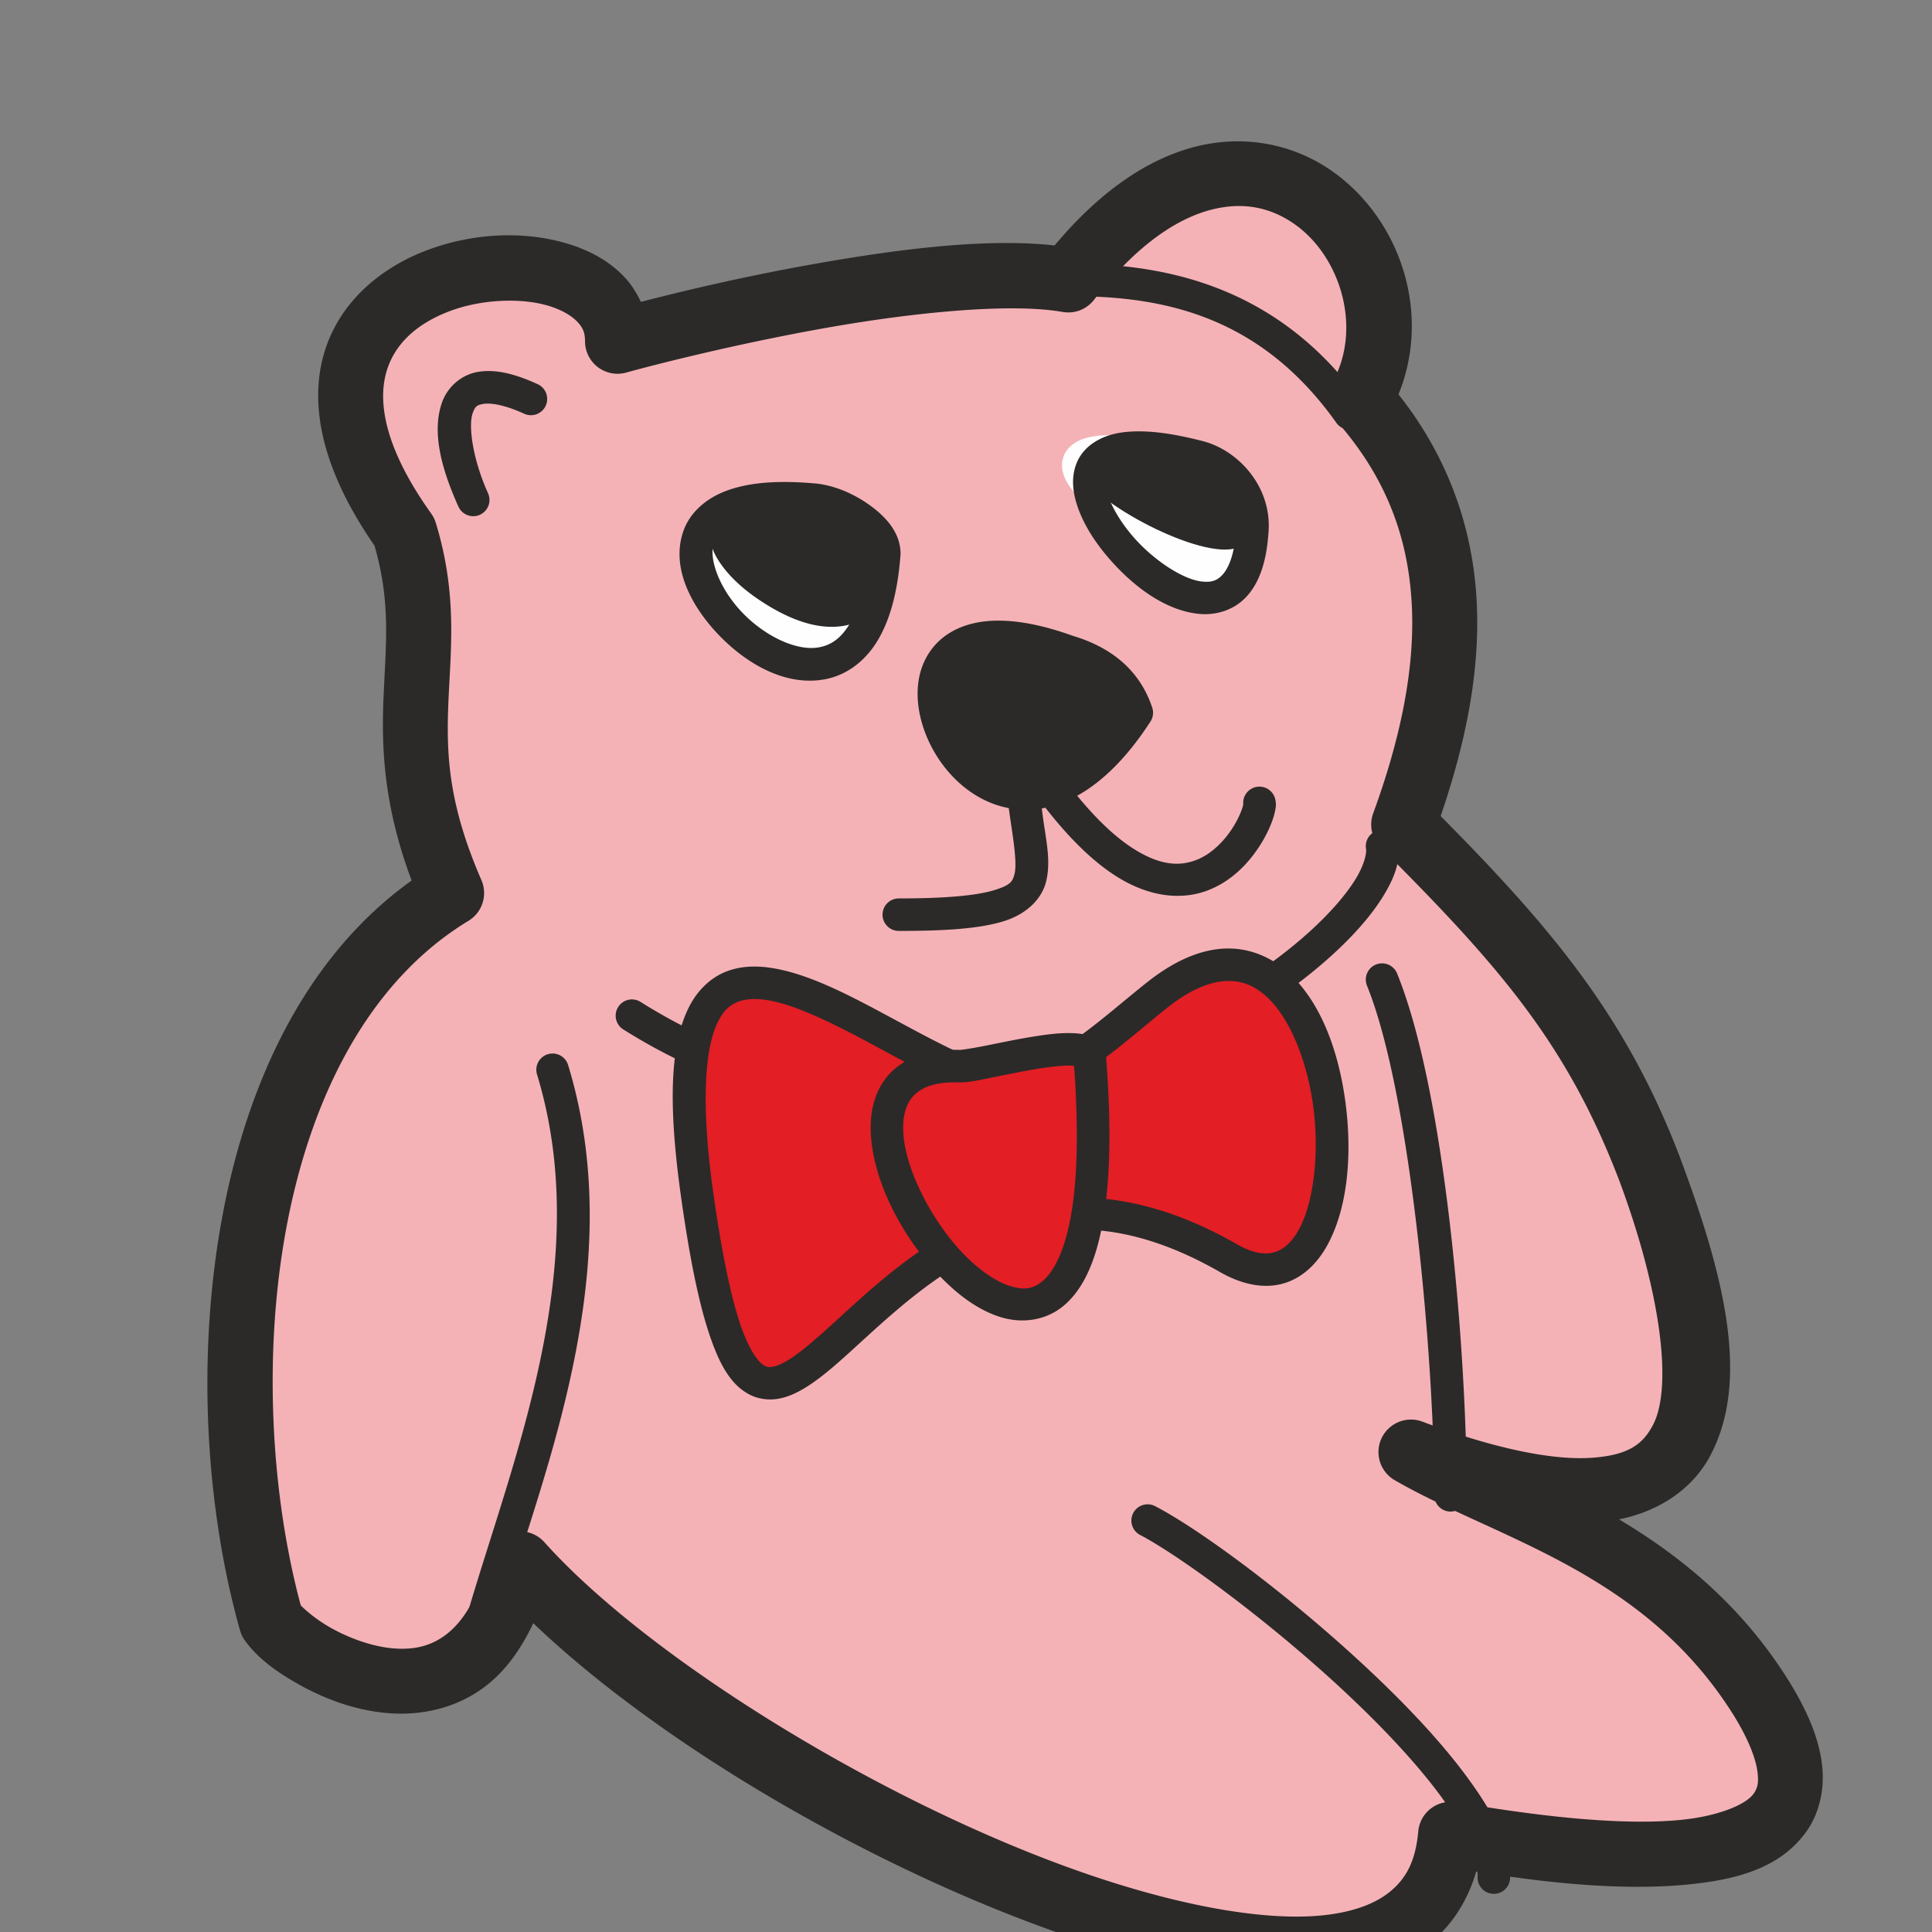 <?xml version="1.0" encoding="UTF-8" standalone="no"?>
<svg
   xmlns:dc="http://purl.org/dc/elements/1.1/"
   xmlns:cc="http://creativecommons.org/ns#"
   xmlns:rdf="http://www.w3.org/1999/02/22-rdf-syntax-ns#"
   xmlns:svg="http://www.w3.org/2000/svg"
   xmlns="http://www.w3.org/2000/svg"
   xmlns:sodipodi="http://sodipodi.sourceforge.net/DTD/sodipodi-0.dtd"
   xmlns:inkscape="http://www.inkscape.org/namespaces/inkscape"
   sodipodi:docname="2020-IS-02-answerA.svg"
   inkscape:version="1.0 (4035a4fb49, 2020-05-01)"
   id="svg1338"
   version="1.1"
   viewBox="0 0 15 15"
   height="1.5cm"
   width="1.5cm">
  <rect x="0" y="0" width="15" height="15" fill="#808080" stroke="none"/>
  <defs
     id="defs1332" />
  <sodipodi:namedview
     fit-margin-bottom="0"
     fit-margin-right="0"
     fit-margin-left="0"
     fit-margin-top="0"
     units="cm"
     showgrid="false"
     inkscape:document-rotation="0"
     inkscape:current-layer="_1052274192-3"
     inkscape:document-units="mm"
     inkscape:cy="560"
     inkscape:cx="400"
     inkscape:zoom="0.35"
     inkscape:pageshadow="2"
     inkscape:pageopacity="0.0"
     borderopacity="1.0"
     bordercolor="#666666"
     pagecolor="#ffffff"
     id="base" />
  <g
     transform="translate(-0.364,0.813)"
     id="layer1"
     inkscape:groupmode="layer"
     inkscape:label="Ebene 1">
    <g
       id="_1052274192-3"
       style="clip-rule:evenodd;fill-rule:evenodd;image-rendering:optimizeQuality;shape-rendering:geometricPrecision;text-rendering:geometricPrecision"
       transform="matrix(0.028,0,0,0.028,-33.148,-27.336)">
      <g
         id="_1205616736"
         style="clip-rule:evenodd;fill-rule:evenodd;image-rendering:optimizeQuality;shape-rendering:geometricPrecision;text-rendering:geometricPrecision"
         transform="translate(-311.923,-1031.122)">
        <g
           style="opacity:1"
           id="g2189">
          <path
             id="path2191"
             d="m 1911,2487 c 19,3 124,23 86,-38 -27,-43 -71,-53 -97,-68 88,33 90,-15 66,-79 -15,-39 -35,-62 -68,-95 15,-41 19,-83 -12,-118 22,-39 -30,-99 -81,-33 -34,-6 -107,12 -125,17 0,-38 -114,-24 -59,53 11,36 -7,54 13,100 -61,37 -68,138 -50,202 8,11 56,38 69,-16 60,67 251,155 258,75 z"
             style="color:#000000;font-style:normal;font-variant:normal;font-weight:normal;font-stretch:normal;font-size:medium;line-height:normal;font-family:sans-serif;font-variant-ligatures:normal;font-variant-position:normal;font-variant-caps:normal;font-variant-numeric:normal;font-variant-alternates:normal;font-variant-east-asian:normal;font-feature-settings:normal;font-variation-settings:normal;text-indent:0;text-align:start;text-decoration:none;text-decoration-line:none;text-decoration-style:solid;text-decoration-color:#000000;letter-spacing:normal;word-spacing:normal;text-transform:none;writing-mode:lr-tb;direction:ltr;text-orientation:mixed;dominant-baseline:auto;baseline-shift:baseline;text-anchor:start;white-space:normal;shape-padding:0;shape-margin:0;inline-size:0;clip-rule:nonzero;display:inline;overflow:visible;visibility:visible;isolation:auto;mix-blend-mode:normal;color-interpolation:sRGB;color-interpolation-filters:linearRGB;solid-color:#000000;solid-opacity:1;vector-effect:none;fill:#f5b2b6;fill-opacity:1;fill-rule:nonzero;stroke:none;stroke-width:18.02;stroke-linecap:round;stroke-linejoin:round;stroke-miterlimit:4;stroke-dasharray:none;stroke-dashoffset:0;stroke-opacity:1;color-rendering:auto;image-rendering:auto;shape-rendering:auto;text-rendering:auto;enable-background:accumulate;stop-color:#000000;stop-opacity:1" />
          <path
             id="path2193"
             d="m 1850.473,2017.582 c -3.429,0.111 -6.936,0.606 -10.477,1.527 -13.015,3.389 -26.185,12.259 -38.795,27.326 -18.989,-2.106 -43.316,1.009 -66.27,5.066 -20.231,3.576 -37.025,7.633 -48.445,10.582 -1.245,-2.666 -2.843,-5.121 -4.809,-7.149 -4.424,-4.562 -10.086,-7.43 -16.139,-9.172 -12.106,-3.484 -26.187,-2.722 -38.918,2.209 -12.731,4.931 -24.521,14.778 -28.334,29.686 -3.713,14.517 0.547,32.098 14.326,51.988 4.586,15.733 3.141,27.33 2.51,42.223 -0.581,13.707 -0.01,29.86 7.803,50.662 -29.378,20.982 -45.472,55.819 -52.406,92.678 -7.423,39.457 -4.61,81.748 4.807,115.231 a 9.011,9.011 0 0 0 1.387,2.859 c 3.49,4.798 8.553,8.601 15.244,12.315 6.691,3.713 14.853,6.889 23.824,7.732 8.971,0.843 19.032,-0.904 27.52,-7.336 5.4,-4.093 9.833,-10.062 13.351,-17.555 33.933,32.48 90.192,65.777 142.149,84.639 28.772,10.445 55.979,16.52 78.254,14.326 11.137,-1.097 21.299,-4.377 29.152,-11.066 5.635,-4.8 9.665,-11.372 11.916,-19.049 13.548,2.212 37.336,5.623 58.098,3.666 13.014,-1.226 25.812,-4.144 33.353,-14.609 3.771,-5.232 5.324,-12.226 4.346,-19.322 -0.978,-7.096 -4.09,-14.481 -9.273,-22.803 a 9.011,9.011 0 0 0 -0.016,-0.027 c -13.159,-20.957 -30.106,-34.501 -46.91,-44.539 11.369,-2.313 20.409,-8.553 25.223,-17.543 11.344,-21.187 3.781,-50.521 -8.508,-83.291 a 9.011,9.011 0 0 0 -0.025,-0.07 c -14.875,-38.676 -35.34,-62.989 -66.16,-94.105 6.662,-19.492 10.992,-39.473 9.998,-59.359 -0.998,-19.969 -7.596,-39.767 -21.689,-57.58 9.261,-22.692 0.378,-48.763 -18.521,-61.978 -7.689,-5.377 -17.276,-8.493 -27.564,-8.16 z m 0.688,17.943 c 6.324,-0.269 11.773,1.64 16.553,4.982 12.746,8.913 18.976,28.934 10.439,44.066 a 9.011,9.011 0 0 0 1.104,10.4 c 14.186,16.017 20.083,32.956 20.996,51.225 0.913,18.268 -3.465,37.895 -10.713,57.705 a 9.011,9.011 0 0 0 2.09,9.467 c 32.803,32.803 51.493,54.256 65.955,91.852 0,0 0,0.01 0.01,0.012 11.689,31.198 15.118,57.834 9.467,68.389 -2.828,5.281 -6.822,8.258 -16.877,8.967 -10.055,0.709 -25.698,-2.031 -47.016,-10.025 a 9.011,9.011 0 0 0 -7.666,16.24 c 28.308,16.331 68.874,25.186 93.865,64.978 0,0 0,0.01 0.01,0.01 4.302,6.913 6.221,12.24 6.699,15.709 0.479,3.474 -0.085,4.902 -1.111,6.326 -2.052,2.848 -9.567,6.179 -20.428,7.203 -21.722,2.047 -52.104,-3.347 -62.125,-4.93 a 9.011,9.011 0 0 0 -10.379,8.115 c -0.714,8.156 -3.336,12.871 -7.502,16.42 -4.166,3.549 -10.544,5.995 -19.234,6.851 -17.381,1.712 -42.987,-3.4 -70.34,-13.33 -54.706,-19.86 -117.1,-58.745 -145.238,-90.166 a 9.011,9.011 0 0 0 -15.471,3.9 c -2.915,12.107 -7.403,18.407 -11.822,21.756 -4.419,3.349 -9.295,4.289 -14.949,3.758 -5.654,-0.532 -11.805,-2.793 -16.77,-5.549 -4.245,-2.356 -7.288,-5.067 -8.531,-6.34 -8.148,-30.263 -10.618,-69.463 -3.938,-104.975 6.827,-36.293 22.919,-68.144 50.441,-84.838 a 9.011,9.011 0 0 0 3.59,-11.295 c -9.435,-21.7 -9.739,-35.506 -9.135,-49.777 0.605,-14.272 2.514,-29.549 -3.51,-49.264 a 9.011,9.011 0 0 0 -1.285,-2.603 c -12.819,-17.947 -14.682,-30.454 -12.588,-38.641 2.094,-8.187 8.491,-13.901 17.385,-17.346 8.894,-3.444 19.876,-3.87 27.426,-1.697 3.775,1.086 6.59,2.757 8.185,4.402 1.595,1.645 2.25,3.02 2.25,5.518 a 9.011,9.011 0 0 0 11.422,8.682 c 8.66,-2.405 31.307,-8.129 55.656,-12.434 24.349,-4.304 50.97,-6.915 65.365,-4.375 a 9.011,9.011 0 0 0 8.695,-3.363 c 11.893,-15.391 23.163,-22.557 32.406,-24.963 2.311,-0.602 4.517,-0.932 6.625,-1.022 z"
             style="color:#000000;font-style:normal;font-variant:normal;font-weight:normal;font-stretch:normal;font-size:medium;line-height:normal;font-family:sans-serif;font-variant-ligatures:normal;font-variant-position:normal;font-variant-caps:normal;font-variant-numeric:normal;font-variant-alternates:normal;font-variant-east-asian:normal;font-feature-settings:normal;font-variation-settings:normal;text-indent:0;text-align:start;text-decoration:none;text-decoration-line:none;text-decoration-style:solid;text-decoration-color:#000000;letter-spacing:normal;word-spacing:normal;text-transform:none;writing-mode:lr-tb;direction:ltr;text-orientation:mixed;dominant-baseline:auto;baseline-shift:baseline;text-anchor:start;white-space:normal;shape-padding:0;shape-margin:0;inline-size:0;clip-rule:nonzero;display:inline;overflow:visible;visibility:visible;isolation:auto;mix-blend-mode:normal;color-interpolation:sRGB;color-interpolation-filters:linearRGB;solid-color:#000000;solid-opacity:1;vector-effect:none;fill:#2b2a29;fill-opacity:1;fill-rule:nonzero;stroke:none;stroke-width:18.02;stroke-linecap:round;stroke-linejoin:round;stroke-miterlimit:4;stroke-dasharray:none;stroke-dashoffset:0;stroke-opacity:1;color-rendering:auto;image-rendering:auto;shape-rendering:auto;text-rendering:auto;enable-background:accumulate;stop-color:#000000;stop-opacity:1" />
        </g>
        <path
           id="path2187"
           d="m 1662.031,2270.496 a 4.505,4.505 0 0 0 -1.346,0.195 4.505,4.505 0 0 0 -2.994,5.623 c 17.357,56.893 -10.835,115.701 -22.057,159.568 a 4.505,4.505 0 0 0 3.248,5.482 4.505,4.505 0 0 0 5.482,-3.248 c 10.778,-42.133 40.586,-103.325 21.943,-164.432 a 4.505,4.505 0 0 0 -4.277,-3.189 z"
           style="color:#000000;font-style:normal;font-variant:normal;font-weight:normal;font-stretch:normal;font-size:medium;line-height:normal;font-family:sans-serif;font-variant-ligatures:normal;font-variant-position:normal;font-variant-caps:normal;font-variant-numeric:normal;font-variant-alternates:normal;font-variant-east-asian:normal;font-feature-settings:normal;font-variation-settings:normal;text-indent:0;text-align:start;text-decoration:none;text-decoration-line:none;text-decoration-style:solid;text-decoration-color:#000000;letter-spacing:normal;word-spacing:normal;text-transform:none;writing-mode:lr-tb;direction:ltr;text-orientation:mixed;dominant-baseline:auto;baseline-shift:baseline;text-anchor:start;white-space:normal;shape-padding:0;shape-margin:0;inline-size:0;clip-rule:nonzero;display:inline;overflow:visible;visibility:visible;opacity:1;isolation:auto;mix-blend-mode:normal;color-interpolation:sRGB;color-interpolation-filters:linearRGB;solid-color:#000000;solid-opacity:1;vector-effect:none;fill:#2b2a29;fill-opacity:1;fill-rule:nonzero;stroke:none;stroke-width:9.01;stroke-linecap:round;stroke-linejoin:round;stroke-miterlimit:4;stroke-dasharray:none;stroke-dashoffset:0;stroke-opacity:1;color-rendering:auto;image-rendering:auto;shape-rendering:auto;text-rendering:auto;enable-background:accumulate;stop-color:#000000;stop-opacity:1" />
        <path
           id="path2183"
           d="m 1891.984,2245.494 a 4.505,4.505 0 0 0 -1.68,0.332 4.505,4.505 0 0 0 -2.478,5.869 c 12.27,30.204 18.668,104.792 18.668,141.305 a 4.505,4.505 0 0 0 4.506,4.506 4.505,4.505 0 0 0 4.506,-4.506 c 0,-37.487 -5.603,-110.899 -19.332,-144.695 a 4.505,4.505 0 0 0 -4.189,-2.811 z"
           style="color:#000000;font-style:normal;font-variant:normal;font-weight:normal;font-stretch:normal;font-size:medium;line-height:normal;font-family:sans-serif;font-variant-ligatures:normal;font-variant-position:normal;font-variant-caps:normal;font-variant-numeric:normal;font-variant-alternates:normal;font-variant-east-asian:normal;font-feature-settings:normal;font-variation-settings:normal;text-indent:0;text-align:start;text-decoration:none;text-decoration-line:none;text-decoration-style:solid;text-decoration-color:#000000;letter-spacing:normal;word-spacing:normal;text-transform:none;writing-mode:lr-tb;direction:ltr;text-orientation:mixed;dominant-baseline:auto;baseline-shift:baseline;text-anchor:start;white-space:normal;shape-padding:0;shape-margin:0;inline-size:0;clip-rule:nonzero;display:inline;overflow:visible;visibility:visible;opacity:1;isolation:auto;mix-blend-mode:normal;color-interpolation:sRGB;color-interpolation-filters:linearRGB;solid-color:#000000;solid-opacity:1;vector-effect:none;fill:#2b2a29;fill-opacity:1;fill-rule:nonzero;stroke:none;stroke-width:9.01;stroke-linecap:round;stroke-linejoin:round;stroke-miterlimit:4;stroke-dasharray:none;stroke-dashoffset:0;stroke-opacity:1;color-rendering:auto;image-rendering:auto;shape-rendering:auto;text-rendering:auto;enable-background:accumulate;stop-color:#000000;stop-opacity:1" />
        <path
           id="path2179"
           d="m 1827.025,2395.496 a 4.505,4.505 0 0 0 -4.019,2.42 4.505,4.505 0 0 0 1.91,6.078 c 10.572,5.516 35.034,23.302 56.018,42.805 10.492,9.751 20.209,19.985 27.104,29.289 6.895,9.304 10.638,17.789 10.461,22.752 a 4.505,4.505 0 0 0 4.342,4.662 4.505,4.505 0 0 0 4.662,-4.342 c 0.323,-9.037 -4.809,-18.427 -12.227,-28.436 -7.418,-10.009 -17.451,-20.525 -28.209,-30.523 -21.516,-19.997 -45.555,-37.711 -57.982,-44.195 a 4.505,4.505 0 0 0 -2.059,-0.51 z"
           style="color:#000000;font-style:normal;font-variant:normal;font-weight:normal;font-stretch:normal;font-size:medium;line-height:normal;font-family:sans-serif;font-variant-ligatures:normal;font-variant-position:normal;font-variant-caps:normal;font-variant-numeric:normal;font-variant-alternates:normal;font-variant-east-asian:normal;font-feature-settings:normal;font-variation-settings:normal;text-indent:0;text-align:start;text-decoration:none;text-decoration-line:none;text-decoration-style:solid;text-decoration-color:#000000;letter-spacing:normal;word-spacing:normal;text-transform:none;writing-mode:lr-tb;direction:ltr;text-orientation:mixed;dominant-baseline:auto;baseline-shift:baseline;text-anchor:start;white-space:normal;shape-padding:0;shape-margin:0;inline-size:0;clip-rule:nonzero;display:inline;overflow:visible;visibility:visible;opacity:1;isolation:auto;mix-blend-mode:normal;color-interpolation:sRGB;color-interpolation-filters:linearRGB;solid-color:#000000;solid-opacity:1;vector-effect:none;fill:#2b2a29;fill-opacity:1;fill-rule:nonzero;stroke:none;stroke-width:9.01;stroke-linecap:round;stroke-linejoin:round;stroke-miterlimit:4;stroke-dasharray:none;stroke-dashoffset:0;stroke-opacity:1;color-rendering:auto;image-rendering:auto;shape-rendering:auto;text-rendering:auto;enable-background:accumulate;stop-color:#000000;stop-opacity:1" />
        <g
           style="opacity:1"
           id="g2171">
          <path
             id="path2173"
             d="m 1735,2117 c -82,-8 13,95 19,15 0,-7 -11,-14 -19,-15 z"
             style="color:#000000;font-style:normal;font-variant:normal;font-weight:normal;font-stretch:normal;font-size:medium;line-height:normal;font-family:sans-serif;font-variant-ligatures:normal;font-variant-position:normal;font-variant-caps:normal;font-variant-numeric:normal;font-variant-alternates:normal;font-variant-east-asian:normal;font-feature-settings:normal;font-variation-settings:normal;text-indent:0;text-align:start;text-decoration:none;text-decoration-line:none;text-decoration-style:solid;text-decoration-color:#000000;letter-spacing:normal;word-spacing:normal;text-transform:none;writing-mode:lr-tb;direction:ltr;text-orientation:mixed;dominant-baseline:auto;baseline-shift:baseline;text-anchor:start;white-space:normal;shape-padding:0;shape-margin:0;inline-size:0;clip-rule:nonzero;display:inline;overflow:visible;visibility:visible;isolation:auto;mix-blend-mode:normal;color-interpolation:sRGB;color-interpolation-filters:linearRGB;solid-color:#000000;solid-opacity:1;vector-effect:none;fill:#fefefe;fill-opacity:1;fill-rule:nonzero;stroke:none;stroke-width:9.01;stroke-linecap:round;stroke-linejoin:round;stroke-miterlimit:4;stroke-dasharray:none;stroke-dashoffset:0;stroke-opacity:1;color-rendering:auto;image-rendering:auto;shape-rendering:auto;text-rendering:auto;enable-background:accumulate;stop-color:#000000;stop-opacity:1" />
          <path
             transform="matrix(9.537,0,0,9.537,-0.514,0)"
             d="m 181.23,221.457 c -0.741,-0.015 -1.34,0.068 -1.826,0.244 -0.648,0.234 -1.1,0.667 -1.281,1.189 -0.363,1.045 0.224,2.178 1.047,3.029 0.823,0.852 1.968,1.496 3.105,1.266 0.569,-0.115 1.102,-0.482 1.475,-1.082 0.372,-0.6 0.605,-1.423 0.688,-2.521 a 0.472,0.472 0 0 0 0.002,-0.035 c 0,-0.614 -0.416,-1.066 -0.875,-1.402 -0.459,-0.336 -1.004,-0.573 -1.531,-0.639 a 0.472,0.472 0 0 0 -0.014,-0.002 c -0.28,-0.027 -0.542,-0.042 -0.789,-0.047 z m -0.018,0.945 c 0.217,0.004 0.452,0.017 0.705,0.041 0.311,0.04 0.761,0.223 1.088,0.463 0.325,0.238 0.484,0.515 0.486,0.637 -0.077,0.98 -0.288,1.649 -0.545,2.062 -0.259,0.418 -0.54,0.59 -0.859,0.654 -0.638,0.13 -1.567,-0.301 -2.238,-0.996 -0.672,-0.695 -1.002,-1.58 -0.834,-2.062 0.084,-0.241 0.26,-0.448 0.711,-0.611 0.338,-0.122 0.828,-0.199 1.486,-0.188 z"
             style="color:#000000;font-style:normal;font-variant:normal;font-weight:normal;font-stretch:normal;font-size:medium;line-height:normal;font-family:sans-serif;font-variant-ligatures:normal;font-variant-position:normal;font-variant-caps:normal;font-variant-numeric:normal;font-variant-alternates:normal;font-variant-east-asian:normal;font-feature-settings:normal;font-variation-settings:normal;text-indent:0;text-align:start;text-decoration:none;text-decoration-line:none;text-decoration-style:solid;text-decoration-color:#000000;letter-spacing:normal;word-spacing:normal;text-transform:none;writing-mode:lr-tb;direction:ltr;text-orientation:mixed;dominant-baseline:auto;baseline-shift:baseline;text-anchor:start;white-space:normal;shape-padding:0;shape-margin:0;inline-size:0;clip-rule:nonzero;display:inline;overflow:visible;visibility:visible;isolation:auto;mix-blend-mode:normal;color-interpolation:sRGB;color-interpolation-filters:linearRGB;solid-color:#000000;solid-opacity:1;vector-effect:none;fill:#2b2a29;fill-opacity:1;fill-rule:nonzero;stroke:none;stroke-width:0.945;stroke-linecap:round;stroke-linejoin:round;stroke-miterlimit:4;stroke-dasharray:none;stroke-dashoffset:0;stroke-opacity:1;color-rendering:auto;image-rendering:auto;shape-rendering:auto;text-rendering:auto;enable-background:accumulate;stop-color:#000000;stop-opacity:1"
             id="path2175" />
        </g>
        <g
           style="opacity:1"
           id="g2165">
          <path
             transform="matrix(9.537,0,0,9.537,-0.514,0)"
             d="m 190.527,220.094 c -0.316,0.004 -0.571,0.034 -0.799,0.117 -0.228,0.083 -0.46,0.251 -0.551,0.512 -0.091,0.261 -0.019,0.511 0.08,0.699 0.099,0.188 0.235,0.347 0.396,0.506 0.159,0.156 0.347,0.31 0.553,0.461 0.868,1.743 3.627,3.693 4.312,1.354 0.013,-0.007 0.026,-0.008 0.039,-0.016 0.213,-0.126 0.385,-0.367 0.432,-0.623 0.094,-0.513 -0.126,-1.012 -0.559,-1.695 a 0.472,0.472 0 0 0 -0.088,-0.104 l -0.838,-0.734 a 0.472,0.472 0 0 0 -0.213,-0.105 c -1.251,-0.266 -2.133,-0.379 -2.766,-0.371 z"
             style="color:#000000;font-style:normal;font-variant:normal;font-weight:normal;font-stretch:normal;font-size:medium;line-height:normal;font-family:sans-serif;font-variant-ligatures:normal;font-variant-position:normal;font-variant-caps:normal;font-variant-numeric:normal;font-variant-alternates:normal;font-variant-east-asian:normal;font-feature-settings:normal;font-variation-settings:normal;text-indent:0;text-align:start;text-decoration:none;text-decoration-line:none;text-decoration-style:solid;text-decoration-color:#000000;letter-spacing:normal;word-spacing:normal;text-transform:none;writing-mode:lr-tb;direction:ltr;text-orientation:mixed;dominant-baseline:auto;baseline-shift:baseline;text-anchor:start;white-space:normal;shape-padding:0;shape-margin:0;inline-size:0;clip-rule:nonzero;display:inline;overflow:visible;visibility:visible;isolation:auto;mix-blend-mode:normal;color-interpolation:sRGB;color-interpolation-filters:linearRGB;solid-color:#000000;solid-opacity:1;vector-effect:none;fill:#fefefe;fill-opacity:1;fill-rule:nonzero;stroke:none;stroke-width:0.945;stroke-linecap:round;stroke-linejoin:round;stroke-miterlimit:4;stroke-dasharray:none;stroke-dashoffset:0;stroke-opacity:1;color-rendering:auto;image-rendering:auto;shape-rendering:auto;text-rendering:auto;enable-background:accumulate;stop-color:#000000;stop-opacity:1"
             id="path2167" />
          <path
             id="path2169"
             d="m 1824.147,2097.979 c -1.634,0.017 -3.159,0.136 -4.59,0.353 -5.723,0.871 -10.268,3.829 -12.133,8.172 -1.865,4.343 -1.143,9.033 0.541,13.432 1.685,4.399 4.459,8.728 7.848,12.727 6.778,7.998 15.791,14.907 25.275,15.912 4.742,0.502 9.892,-0.955 13.428,-4.873 3.52,-3.901 5.415,-9.617 5.967,-17.291 1.239,-12.61 -7.994,-23.172 -18.377,-25.775 -7.189,-1.845 -13.061,-2.708 -17.959,-2.656 z m 4.326,9.25 c 3.157,0.317 6.955,0.992 11.406,2.135 a 4.505,4.505 0 0 0 0.029,0.01 c 5.601,1.4 12.346,8.813 11.609,16.18 a 4.505,4.505 0 0 0 -0.012,0.135 c -0.458,6.525 -2.089,10.219 -3.678,11.98 -1.589,1.761 -3.158,2.226 -5.791,1.947 -5.266,-0.558 -13.627,-6.023 -19.35,-12.775 -2.861,-3.376 -5.118,-7.016 -6.309,-10.125 -1.19,-3.109 -1.188,-5.466 -0.678,-6.654 0.51,-1.188 1.433,-2.246 5.211,-2.82 1.889,-0.287 4.404,-0.327 7.561,-0.01 z"
             style="color:#000000;font-style:normal;font-variant:normal;font-weight:normal;font-stretch:normal;font-size:medium;line-height:normal;font-family:sans-serif;font-variant-ligatures:normal;font-variant-position:normal;font-variant-caps:normal;font-variant-numeric:normal;font-variant-alternates:normal;font-variant-east-asian:normal;font-feature-settings:normal;font-variation-settings:normal;text-indent:0;text-align:start;text-decoration:none;text-decoration-line:none;text-decoration-style:solid;text-decoration-color:#000000;letter-spacing:normal;word-spacing:normal;text-transform:none;writing-mode:lr-tb;direction:ltr;text-orientation:mixed;dominant-baseline:auto;baseline-shift:baseline;text-anchor:start;white-space:normal;shape-padding:0;shape-margin:0;inline-size:0;clip-rule:nonzero;display:inline;overflow:visible;visibility:visible;isolation:auto;mix-blend-mode:normal;color-interpolation:sRGB;color-interpolation-filters:linearRGB;solid-color:#000000;solid-opacity:1;vector-effect:none;fill:#2b2a29;fill-opacity:1;fill-rule:nonzero;stroke:none;stroke-width:9.01;stroke-linecap:round;stroke-linejoin:round;stroke-miterlimit:4;stroke-dasharray:none;stroke-dashoffset:0;stroke-opacity:1;color-rendering:auto;image-rendering:auto;shape-rendering:auto;text-rendering:auto;enable-background:accumulate;stop-color:#000000;stop-opacity:1" />
        </g>
        <g
           style="opacity:1"
           id="g2159">
          <path
             transform="matrix(9.537,0,0,9.537,-0.514,0)"
             d="m 180.793,221.68 c -0.35,0.018 -0.646,0.062 -0.902,0.139 -0.512,0.152 -0.913,0.5 -0.986,0.949 -0.074,0.449 0.129,0.841 0.391,1.182 0.262,0.341 0.616,0.651 1.014,0.92 0.796,0.538 1.745,0.955 2.619,0.738 0.437,-0.108 0.841,-0.462 0.988,-0.957 0.147,-0.495 0.099,-1.093 -0.125,-1.863 a 0.472,0.472 0 0 0 -0.006,-0.018 c -0.076,-0.228 -0.208,-0.348 -0.344,-0.461 -0.135,-0.113 -0.286,-0.208 -0.447,-0.293 -0.321,-0.168 -0.651,-0.301 -1.016,-0.303 -0.451,-0.038 -0.846,-0.05 -1.186,-0.033 z"
             style="color:#000000;font-style:normal;font-variant:normal;font-weight:normal;font-stretch:normal;font-size:medium;line-height:normal;font-family:sans-serif;font-variant-ligatures:normal;font-variant-position:normal;font-variant-caps:normal;font-variant-numeric:normal;font-variant-alternates:normal;font-variant-east-asian:normal;font-feature-settings:normal;font-variation-settings:normal;text-indent:0;text-align:start;text-decoration:none;text-decoration-line:none;text-decoration-style:solid;text-decoration-color:#000000;letter-spacing:normal;word-spacing:normal;text-transform:none;writing-mode:lr-tb;direction:ltr;text-orientation:mixed;dominant-baseline:auto;baseline-shift:baseline;text-anchor:start;white-space:normal;shape-padding:0;shape-margin:0;inline-size:0;clip-rule:nonzero;display:inline;overflow:visible;visibility:visible;isolation:auto;mix-blend-mode:normal;color-interpolation:sRGB;color-interpolation-filters:linearRGB;solid-color:#000000;solid-opacity:1;vector-effect:none;fill:#2b2a29;fill-opacity:1;fill-rule:nonzero;stroke:none;stroke-width:0.945;stroke-linecap:round;stroke-linejoin:round;stroke-miterlimit:4;stroke-dasharray:none;stroke-dashoffset:0;stroke-opacity:1;color-rendering:auto;image-rendering:auto;shape-rendering:auto;text-rendering:auto;enable-background:accumulate;stop-color:#000000;stop-opacity:1"
             id="path2161" />
        </g>
        <g
           style="opacity:1"
           id="g2153">
          <path
             id="path2155"
             d="m 1842,2107 c -94,-20 39,56 8,7 z"
             style="color:#000000;font-style:normal;font-variant:normal;font-weight:normal;font-stretch:normal;font-size:medium;line-height:normal;font-family:sans-serif;font-variant-ligatures:normal;font-variant-position:normal;font-variant-caps:normal;font-variant-numeric:normal;font-variant-alternates:normal;font-variant-east-asian:normal;font-feature-settings:normal;font-variation-settings:normal;text-indent:0;text-align:start;text-decoration:none;text-decoration-line:none;text-decoration-style:solid;text-decoration-color:#000000;letter-spacing:normal;word-spacing:normal;text-transform:none;writing-mode:lr-tb;direction:ltr;text-orientation:mixed;dominant-baseline:auto;baseline-shift:baseline;text-anchor:start;white-space:normal;shape-padding:0;shape-margin:0;inline-size:0;clip-rule:nonzero;display:inline;overflow:visible;visibility:visible;isolation:auto;mix-blend-mode:normal;color-interpolation:sRGB;color-interpolation-filters:linearRGB;solid-color:#000000;solid-opacity:1;vector-effect:none;fill:#2b2a29;fill-opacity:1;fill-rule:nonzero;stroke:none;stroke-width:9.01;stroke-linecap:round;stroke-linejoin:round;stroke-miterlimit:4;stroke-dasharray:none;stroke-dashoffset:0;stroke-opacity:1;color-rendering:auto;image-rendering:auto;shape-rendering:auto;text-rendering:auto;enable-background:accumulate;stop-color:#000000;stop-opacity:1" />
        </g>
        <g
           style="opacity:1"
           id="g2147">
          <path
             id="path2149"
             d="m 1805,2159 c -72,-26 -25,85 19,17 -3,-9 -9,-14 -19,-17 z"
             style="color:#000000;font-style:normal;font-variant:normal;font-weight:normal;font-stretch:normal;font-size:medium;line-height:normal;font-family:sans-serif;font-variant-ligatures:normal;font-variant-position:normal;font-variant-caps:normal;font-variant-numeric:normal;font-variant-alternates:normal;font-variant-east-asian:normal;font-feature-settings:normal;font-variation-settings:normal;text-indent:0;text-align:start;text-decoration:none;text-decoration-line:none;text-decoration-style:solid;text-decoration-color:#000000;letter-spacing:normal;word-spacing:normal;text-transform:none;writing-mode:lr-tb;direction:ltr;text-orientation:mixed;dominant-baseline:auto;baseline-shift:baseline;text-anchor:start;white-space:normal;shape-padding:0;shape-margin:0;inline-size:0;clip-rule:nonzero;display:inline;overflow:visible;visibility:visible;isolation:auto;mix-blend-mode:normal;color-interpolation:sRGB;color-interpolation-filters:linearRGB;solid-color:#000000;solid-opacity:1;vector-effect:none;fill:#2b2a29;fill-opacity:1;fill-rule:nonzero;stroke:none;stroke-width:9.01;stroke-linecap:round;stroke-linejoin:round;stroke-miterlimit:4;stroke-dasharray:none;stroke-dashoffset:0;stroke-opacity:1;color-rendering:auto;image-rendering:auto;shape-rendering:auto;text-rendering:auto;enable-background:accumulate;stop-color:#000000;stop-opacity:1" />
          <path
             id="path2151"
             d="m 1788.059,2150.539 c -1.771,-0.106 -3.455,-0.097 -5.057,0.023 -6.407,0.481 -11.598,2.89 -14.971,6.703 -6.746,7.626 -5.745,18.915 -1.035,28.049 4.71,9.134 13.671,17.03 25.141,17.561 11.47,0.53 24.142,-6.651 35.645,-24.428 a 4.505,4.505 0 0 0 0.492,-3.871 c -3.407,-10.222 -11.118,-16.618 -21.941,-19.875 -6.969,-2.5 -13.012,-3.848 -18.273,-4.162 z m -0.543,9.002 c 4.204,0.262 9.511,1.368 15.955,3.695 a 4.505,4.505 0 0 0 0.234,0.078 c 8.289,2.487 12.49,5.838 15.148,12.182 -9.968,14.539 -19.162,18.709 -26.303,18.379 -7.468,-0.345 -14.007,-5.823 -17.547,-12.69 -3.54,-6.866 -3.539,-14.202 -0.223,-17.951 1.658,-1.874 4.265,-3.34 8.896,-3.688 1.158,-0.087 2.437,-0.093 3.838,-0.01 z"
             style="color:#000000;font-style:normal;font-variant:normal;font-weight:normal;font-stretch:normal;font-size:medium;line-height:normal;font-family:sans-serif;font-variant-ligatures:normal;font-variant-position:normal;font-variant-caps:normal;font-variant-numeric:normal;font-variant-alternates:normal;font-variant-east-asian:normal;font-feature-settings:normal;font-variation-settings:normal;text-indent:0;text-align:start;text-decoration:none;text-decoration-line:none;text-decoration-style:solid;text-decoration-color:#000000;letter-spacing:normal;word-spacing:normal;text-transform:none;writing-mode:lr-tb;direction:ltr;text-orientation:mixed;dominant-baseline:auto;baseline-shift:baseline;text-anchor:start;white-space:normal;shape-padding:0;shape-margin:0;inline-size:0;clip-rule:nonzero;display:inline;overflow:visible;visibility:visible;isolation:auto;mix-blend-mode:normal;color-interpolation:sRGB;color-interpolation-filters:linearRGB;solid-color:#000000;solid-opacity:1;vector-effect:none;fill:#2b2a29;fill-opacity:1;fill-rule:nonzero;stroke:none;stroke-width:9.01;stroke-linecap:round;stroke-linejoin:round;stroke-miterlimit:4;stroke-dasharray:none;stroke-dashoffset:0;stroke-opacity:1;color-rendering:auto;image-rendering:auto;shape-rendering:auto;text-rendering:auto;enable-background:accumulate;stop-color:#000000;stop-opacity:1" />
        </g>
        <path
           id="path2145"
           d="m 1792.086,2180.496 a 4.505,4.505 0 0 0 -4.59,4.375 c -0.263,9.186 0.859,16.843 1.768,22.906 0.909,6.063 1.393,10.533 0.854,12.807 -0.539,2.274 -1.155,3.267 -5.877,4.678 -4.722,1.411 -13.16,2.232 -26.24,2.232 a 4.505,4.505 0 0 0 -4.506,4.506 4.505,4.505 0 0 0 4.506,4.506 c 13.42,0 22.357,-0.679 28.822,-2.611 6.466,-1.933 10.85,-6.127 12.06,-11.229 1.21,-5.101 0.195,-10.194 -0.709,-16.225 -0.262,-1.746 -0.486,-3.762 -0.732,-5.676 7.565,9.963 14.595,16.695 21.197,20.795 9.223,5.728 17.965,6.324 24.803,3.789 6.838,-2.535 11.58,-7.694 14.645,-12.459 1.532,-2.383 2.651,-4.689 3.397,-6.715 0.373,-1.013 0.654,-1.952 0.84,-2.873 0.186,-0.921 0.39,-1.712 0.096,-3.186 a 4.505,4.505 0 0 0 -5.301,-3.535 4.505,4.505 0 0 0 -3.535,5.301 c -0.17,-0.849 -0.029,-0.671 -0.092,-0.359 -0.063,0.312 -0.215,0.87 -0.461,1.539 -0.492,1.337 -1.351,3.133 -2.522,4.953 -2.341,3.641 -5.912,7.295 -10.199,8.885 -4.287,1.59 -9.482,1.624 -16.916,-2.992 -7.434,-4.616 -16.798,-14.155 -27.578,-31.305 a 4.505,4.505 0 0 0 -3.729,-2.107 z"
           style="color:#000000;font-style:normal;font-variant:normal;font-weight:normal;font-stretch:normal;font-size:medium;line-height:normal;font-family:sans-serif;font-variant-ligatures:normal;font-variant-position:normal;font-variant-caps:normal;font-variant-numeric:normal;font-variant-alternates:normal;font-variant-east-asian:normal;font-feature-settings:normal;font-variation-settings:normal;text-indent:0;text-align:start;text-decoration:none;text-decoration-line:none;text-decoration-style:solid;text-decoration-color:#000000;letter-spacing:normal;word-spacing:normal;text-transform:none;writing-mode:lr-tb;direction:ltr;text-orientation:mixed;dominant-baseline:auto;baseline-shift:baseline;text-anchor:start;white-space:normal;shape-padding:0;shape-margin:0;inline-size:0;clip-rule:nonzero;display:inline;overflow:visible;visibility:visible;opacity:1;isolation:auto;mix-blend-mode:normal;color-interpolation:sRGB;color-interpolation-filters:linearRGB;solid-color:#000000;solid-opacity:1;vector-effect:none;fill:#2b2a29;fill-opacity:1;fill-rule:nonzero;stroke:none;stroke-width:9.01;stroke-linecap:round;stroke-linejoin:round;stroke-miterlimit:4;stroke-dasharray:none;stroke-dashoffset:0;stroke-opacity:1;color-rendering:auto;image-rendering:auto;shape-rendering:auto;text-rendering:auto;enable-background:accumulate;stop-color:#000000;stop-opacity:1" />
        <path
           id="path2141"
           d="m 1891.936,2208.496 a 4.505,4.505 0 0 0 -0.646,0.055 4.505,4.505 0 0 0 -3.738,5.16 c 0.209,1.309 -0.488,4.576 -3.057,8.68 -2.568,4.104 -6.757,8.989 -12.281,14.033 -11.048,10.088 -27.417,20.862 -46.932,28.912 -39.029,16.1 -90.296,21.46 -138.881,-9.148 a 4.505,4.505 0 0 0 -6.213,1.412 4.505,4.505 0 0 0 1.412,6.213 c 51.415,32.391 106.149,26.752 147.119,9.852 20.485,-8.45 37.617,-19.676 49.568,-30.588 5.976,-5.456 10.662,-10.821 13.844,-15.904 3.182,-5.084 5.109,-9.942 4.318,-14.883 a 4.505,4.505 0 0 0 -4.514,-3.793 z"
           style="color:#000000;font-style:normal;font-variant:normal;font-weight:normal;font-stretch:normal;font-size:medium;line-height:normal;font-family:sans-serif;font-variant-ligatures:normal;font-variant-position:normal;font-variant-caps:normal;font-variant-numeric:normal;font-variant-alternates:normal;font-variant-east-asian:normal;font-feature-settings:normal;font-variation-settings:normal;text-indent:0;text-align:start;text-decoration:none;text-decoration-line:none;text-decoration-style:solid;text-decoration-color:#000000;letter-spacing:normal;word-spacing:normal;text-transform:none;writing-mode:lr-tb;direction:ltr;text-orientation:mixed;dominant-baseline:auto;baseline-shift:baseline;text-anchor:start;white-space:normal;shape-padding:0;shape-margin:0;inline-size:0;clip-rule:nonzero;display:inline;overflow:visible;visibility:visible;opacity:1;isolation:auto;mix-blend-mode:normal;color-interpolation:sRGB;color-interpolation-filters:linearRGB;solid-color:#000000;solid-opacity:1;vector-effect:none;fill:#2b2a29;fill-opacity:1;fill-rule:nonzero;stroke:none;stroke-width:9.01;stroke-linecap:round;stroke-linejoin:round;stroke-miterlimit:4;stroke-dasharray:none;stroke-dashoffset:0;stroke-opacity:1;color-rendering:auto;image-rendering:auto;shape-rendering:auto;text-rendering:auto;enable-background:accumulate;stop-color:#000000;stop-opacity:1" />
        <g
           style="opacity:1"
           id="g2133">
          <path
             id="path2135"
             d="m 1782,2278 c -35,-11 -94,-70 -80,31 19,136 45,-40 147,18 46,27 36,-116 -19,-73 -14,11 -33,30 -48,24 z"
             style="color:#000000;font-style:normal;font-variant:normal;font-weight:normal;font-stretch:normal;font-size:medium;line-height:normal;font-family:sans-serif;font-variant-ligatures:normal;font-variant-position:normal;font-variant-caps:normal;font-variant-numeric:normal;font-variant-alternates:normal;font-variant-east-asian:normal;font-feature-settings:normal;font-variation-settings:normal;text-indent:0;text-align:start;text-decoration:none;text-decoration-line:none;text-decoration-style:solid;text-decoration-color:#000000;letter-spacing:normal;word-spacing:normal;text-transform:none;writing-mode:lr-tb;direction:ltr;text-orientation:mixed;dominant-baseline:auto;baseline-shift:baseline;text-anchor:start;white-space:normal;shape-padding:0;shape-margin:0;inline-size:0;clip-rule:nonzero;display:inline;overflow:visible;visibility:visible;isolation:auto;mix-blend-mode:normal;color-interpolation:sRGB;color-interpolation-filters:linearRGB;solid-color:#000000;solid-opacity:1;vector-effect:none;fill:#e31e24;fill-opacity:1;fill-rule:nonzero;stroke:none;stroke-width:9.01;stroke-linecap:round;stroke-linejoin:round;stroke-miterlimit:4;stroke-dasharray:none;stroke-dashoffset:0;stroke-opacity:1;color-rendering:auto;image-rendering:auto;shape-rendering:auto;text-rendering:auto;enable-background:accumulate;stop-color:#000000;stop-opacity:1" />
          <path
             id="path2137"
             d="m 1848.281,2241.398 c -6.643,0.315 -13.678,3.284 -21.057,9.053 a 4.505,4.505 0 0 0 -0.01,0.01 c -7.212,5.667 -15.372,13.055 -23.275,18.127 -7.904,5.072 -14.899,7.38 -20.268,5.232 a 4.505,4.505 0 0 0 -0.322,-0.113 c -7.997,-2.513 -18.17,-8.146 -28.453,-13.672 -10.283,-5.526 -20.658,-10.988 -30.385,-12.947 -4.864,-0.98 -9.701,-1.083 -14.176,0.609 -4.475,1.692 -8.275,5.282 -10.723,10.346 -4.896,10.127 -5.629,25.963 -2.078,51.58 2.394,17.136 4.887,29.444 7.768,38.223 2.88,8.779 6.057,14.444 11.234,17.172 2.589,1.364 5.577,1.673 8.264,1.166 2.686,-0.507 5.134,-1.687 7.549,-3.195 4.829,-3.018 9.649,-7.471 15.059,-12.412 10.82,-9.882 23.807,-21.676 39.801,-27.5 15.994,-5.824 34.983,-6.136 59.56,7.84 l -0.055,-0.031 c 6.468,3.796 12.787,4.961 18.258,3.271 5.471,-1.69 9.486,-5.963 12.188,-11.131 5.402,-10.335 6.582,-24.927 4.676,-39.125 -1.906,-14.198 -6.885,-28.073 -16.238,-36.232 -4.677,-4.08 -10.677,-6.584 -17.32,-6.27 z m 0.426,9 c 4.251,-0.201 7.696,1.201 10.973,4.059 6.553,5.716 11.512,17.841 13.23,30.643 1.719,12.802 0.211,26.21 -3.731,33.75 -1.971,3.77 -4.291,5.903 -6.863,6.697 -2.572,0.795 -6.003,0.522 -11.035,-2.432 a 4.505,4.505 0 0 0 -0.055,-0.031 c -26.423,-15.025 -48.934,-15.086 -67.096,-8.473 -18.162,6.614 -31.988,19.445 -42.793,29.312 -5.402,4.934 -10.098,9.137 -13.758,11.424 -1.83,1.143 -3.368,1.779 -4.445,1.982 -1.078,0.203 -1.632,0.117 -2.395,-0.285 -1.526,-0.804 -4.294,-4.154 -6.871,-12.008 -2.577,-7.854 -5.052,-19.796 -7.408,-36.66 v 0 c -3.449,-24.883 -2.057,-39.547 1.266,-46.42 1.661,-3.437 3.494,-4.971 5.797,-5.842 2.302,-0.871 5.387,-0.973 9.211,-0.203 7.648,1.541 17.711,6.579 27.896,12.053 10.108,5.432 20.35,11.236 29.793,14.244 9.601,3.784 19.567,-0.389 28.383,-6.047 8.843,-5.676 17.18,-13.284 23.967,-18.617 v 0 c 10e-4,-8e-4 0,0 0,0 6.368,-4.977 11.675,-6.943 15.924,-7.145 z"
             style="color:#000000;font-style:normal;font-variant:normal;font-weight:normal;font-stretch:normal;font-size:medium;line-height:normal;font-family:sans-serif;font-variant-ligatures:normal;font-variant-position:normal;font-variant-caps:normal;font-variant-numeric:normal;font-variant-alternates:normal;font-variant-east-asian:normal;font-feature-settings:normal;font-variation-settings:normal;text-indent:0;text-align:start;text-decoration:none;text-decoration-line:none;text-decoration-style:solid;text-decoration-color:#000000;letter-spacing:normal;word-spacing:normal;text-transform:none;writing-mode:lr-tb;direction:ltr;text-orientation:mixed;dominant-baseline:auto;baseline-shift:baseline;text-anchor:start;white-space:normal;shape-padding:0;shape-margin:0;inline-size:0;clip-rule:nonzero;display:inline;overflow:visible;visibility:visible;isolation:auto;mix-blend-mode:normal;color-interpolation:sRGB;color-interpolation-filters:linearRGB;solid-color:#000000;solid-opacity:1;vector-effect:none;fill:#2b2a29;fill-opacity:1;fill-rule:nonzero;stroke:none;stroke-width:9.01;stroke-linecap:round;stroke-linejoin:round;stroke-miterlimit:4;stroke-dasharray:none;stroke-dashoffset:0;stroke-opacity:1;color-rendering:auto;image-rendering:auto;shape-rendering:auto;text-rendering:auto;enable-background:accumulate;stop-color:#000000;stop-opacity:1" />
        </g>
        <g
           style="opacity:1"
           id="g2127">
          <path
             id="path2129"
             d="m 1775,2274 c -65,-2 48,151 36,-2 0,-7 -30,2 -36,2 z"
             style="color:#000000;font-style:normal;font-variant:normal;font-weight:normal;font-stretch:normal;font-size:medium;line-height:normal;font-family:sans-serif;font-variant-ligatures:normal;font-variant-position:normal;font-variant-caps:normal;font-variant-numeric:normal;font-variant-alternates:normal;font-variant-east-asian:normal;font-feature-settings:normal;font-variation-settings:normal;text-indent:0;text-align:start;text-decoration:none;text-decoration-line:none;text-decoration-style:solid;text-decoration-color:#000000;letter-spacing:normal;word-spacing:normal;text-transform:none;writing-mode:lr-tb;direction:ltr;text-orientation:mixed;dominant-baseline:auto;baseline-shift:baseline;text-anchor:start;white-space:normal;shape-padding:0;shape-margin:0;inline-size:0;clip-rule:nonzero;display:inline;overflow:visible;visibility:visible;isolation:auto;mix-blend-mode:normal;color-interpolation:sRGB;color-interpolation-filters:linearRGB;solid-color:#000000;solid-opacity:1;vector-effect:none;fill:#e31e24;fill-opacity:1;fill-rule:nonzero;stroke:none;stroke-width:9.01;stroke-linecap:round;stroke-linejoin:round;stroke-miterlimit:4;stroke-dasharray:none;stroke-dashoffset:0;stroke-opacity:1;color-rendering:auto;image-rendering:auto;shape-rendering:auto;text-rendering:auto;enable-background:accumulate;stop-color:#000000;stop-opacity:1" />
          <path
             id="path2131"
             d="m 1806.436,2264.859 c -3.585,-0.173 -7.67,0.363 -11.926,1.072 -4.256,0.709 -8.615,1.627 -12.24,2.356 -3.625,0.728 -6.896,1.207 -7.269,1.207 h 0.139 c -8.987,-0.277 -15.968,2.251 -20.188,7.191 -4.22,4.941 -5.256,11.546 -4.539,18.156 1.433,13.22 9.479,27.781 19.506,37.943 5.014,5.081 10.551,9.084 16.539,10.869 5.988,1.786 12.802,0.879 17.877,-3.754 5.075,-4.633 8.427,-12.182 10.338,-23.203 1.911,-11.021 2.338,-25.682 0.818,-45.053 l 0.016,0.352 c 0,-2.484 -1.943,-5.011 -3.762,-5.938 -1.818,-0.926 -3.516,-1.116 -5.309,-1.203 z m -0.433,9 c 0.403,0.02 0.325,0.037 0.598,0.084 1.323,18.031 0.859,31.612 -0.807,41.219 -1.718,9.904 -4.717,15.519 -7.533,18.09 -2.816,2.571 -5.431,2.906 -9.229,1.773 -3.797,-1.132 -8.4,-4.208 -12.699,-8.565 -8.598,-8.713 -15.865,-22.464 -16.963,-32.588 -0.549,-5.062 0.345,-8.886 2.434,-11.332 2.089,-2.446 5.796,-4.263 13.059,-4.039 a 4.505,4.505 0 0 0 0.139,0 c 2.626,0 5.356,-0.646 9.043,-1.387 3.687,-0.741 7.953,-1.635 11.947,-2.301 3.994,-0.666 7.784,-1.067 10.012,-0.959 z"
             style="color:#000000;font-style:normal;font-variant:normal;font-weight:normal;font-stretch:normal;font-size:medium;line-height:normal;font-family:sans-serif;font-variant-ligatures:normal;font-variant-position:normal;font-variant-caps:normal;font-variant-numeric:normal;font-variant-alternates:normal;font-variant-east-asian:normal;font-feature-settings:normal;font-variation-settings:normal;text-indent:0;text-align:start;text-decoration:none;text-decoration-line:none;text-decoration-style:solid;text-decoration-color:#000000;letter-spacing:normal;word-spacing:normal;text-transform:none;writing-mode:lr-tb;direction:ltr;text-orientation:mixed;dominant-baseline:auto;baseline-shift:baseline;text-anchor:start;white-space:normal;shape-padding:0;shape-margin:0;inline-size:0;clip-rule:nonzero;display:inline;overflow:visible;visibility:visible;isolation:auto;mix-blend-mode:normal;color-interpolation:sRGB;color-interpolation-filters:linearRGB;solid-color:#000000;solid-opacity:1;vector-effect:none;fill:#2b2a29;fill-opacity:1;fill-rule:nonzero;stroke:none;stroke-width:9.01;stroke-linecap:round;stroke-linejoin:round;stroke-miterlimit:4;stroke-dasharray:none;stroke-dashoffset:0;stroke-opacity:1;color-rendering:auto;image-rendering:auto;shape-rendering:auto;text-rendering:auto;enable-background:accumulate;stop-color:#000000;stop-opacity:1" />
        </g>
        <path
           id="path2125"
           d="m 1645.047,2081.268 c -1.264,-0.054 -2.484,0.014 -3.668,0.209 -4.737,0.778 -8.503,4.253 -9.99,8.365 -2.975,8.224 -0.241,18.464 4.504,29.008 a 4.505,4.505 0 0 0 5.957,2.258 4.505,4.505 0 0 0 2.258,-5.957 c -4.255,-9.456 -5.521,-18.717 -4.246,-22.242 0.638,-1.763 1.059,-2.226 2.978,-2.541 1.919,-0.315 5.741,0.188 11.283,2.728 a 4.505,4.505 0 0 0 5.973,-2.219 4.505,4.505 0 0 0 -2.219,-5.973 c -4.843,-2.22 -9.037,-3.476 -12.83,-3.637 z"
           style="color:#000000;font-style:normal;font-variant:normal;font-weight:normal;font-stretch:normal;font-size:medium;line-height:normal;font-family:sans-serif;font-variant-ligatures:normal;font-variant-position:normal;font-variant-caps:normal;font-variant-numeric:normal;font-variant-alternates:normal;font-variant-east-asian:normal;font-feature-settings:normal;font-variation-settings:normal;text-indent:0;text-align:start;text-decoration:none;text-decoration-line:none;text-decoration-style:solid;text-decoration-color:#000000;letter-spacing:normal;word-spacing:normal;text-transform:none;writing-mode:lr-tb;direction:ltr;text-orientation:mixed;dominant-baseline:auto;baseline-shift:baseline;text-anchor:start;white-space:normal;shape-padding:0;shape-margin:0;inline-size:0;clip-rule:nonzero;display:inline;overflow:visible;visibility:visible;opacity:1;isolation:auto;mix-blend-mode:normal;color-interpolation:sRGB;color-interpolation-filters:linearRGB;solid-color:#000000;solid-opacity:1;vector-effect:none;fill:#2b2a29;fill-opacity:1;fill-rule:nonzero;stroke:none;stroke-width:9.01;stroke-linecap:round;stroke-linejoin:round;stroke-miterlimit:4;stroke-dasharray:none;stroke-dashoffset:0;stroke-opacity:1;color-rendering:auto;image-rendering:auto;shape-rendering:auto;text-rendering:auto;enable-background:accumulate;stop-color:#000000;stop-opacity:1" />
        <path
           id="path2121"
           d="m 1806,2051.494 a 4.505,4.505 0 0 0 -4.506,4.506 4.505,4.505 0 0 0 4.506,4.506 c 25.307,0 52.249,5.402 73.326,35.102 a 4.505,4.505 0 0 0 6.281,1.066 4.505,4.505 0 0 0 1.066,-6.281 c -22.923,-32.3 -53.981,-38.898 -80.674,-38.898 z"
           style="color:#000000;font-style:normal;font-variant:normal;font-weight:normal;font-stretch:normal;font-size:medium;line-height:normal;font-family:sans-serif;font-variant-ligatures:normal;font-variant-position:normal;font-variant-caps:normal;font-variant-numeric:normal;font-variant-alternates:normal;font-variant-east-asian:normal;font-feature-settings:normal;font-variation-settings:normal;text-indent:0;text-align:start;text-decoration:none;text-decoration-line:none;text-decoration-style:solid;text-decoration-color:#000000;letter-spacing:normal;word-spacing:normal;text-transform:none;writing-mode:lr-tb;direction:ltr;text-orientation:mixed;dominant-baseline:auto;baseline-shift:baseline;text-anchor:start;white-space:normal;shape-padding:0;shape-margin:0;inline-size:0;clip-rule:nonzero;display:inline;overflow:visible;visibility:visible;opacity:1;isolation:auto;mix-blend-mode:normal;color-interpolation:sRGB;color-interpolation-filters:linearRGB;solid-color:#000000;solid-opacity:1;vector-effect:none;fill:#2b2a29;fill-opacity:1;fill-rule:nonzero;stroke:none;stroke-width:9.01;stroke-linecap:round;stroke-linejoin:round;stroke-miterlimit:4;stroke-dasharray:none;stroke-dashoffset:0;stroke-opacity:1;color-rendering:auto;image-rendering:auto;shape-rendering:auto;text-rendering:auto;enable-background:accumulate;stop-color:#000000;stop-opacity:1" />
      </g>
    </g>
  </g>
</svg>

